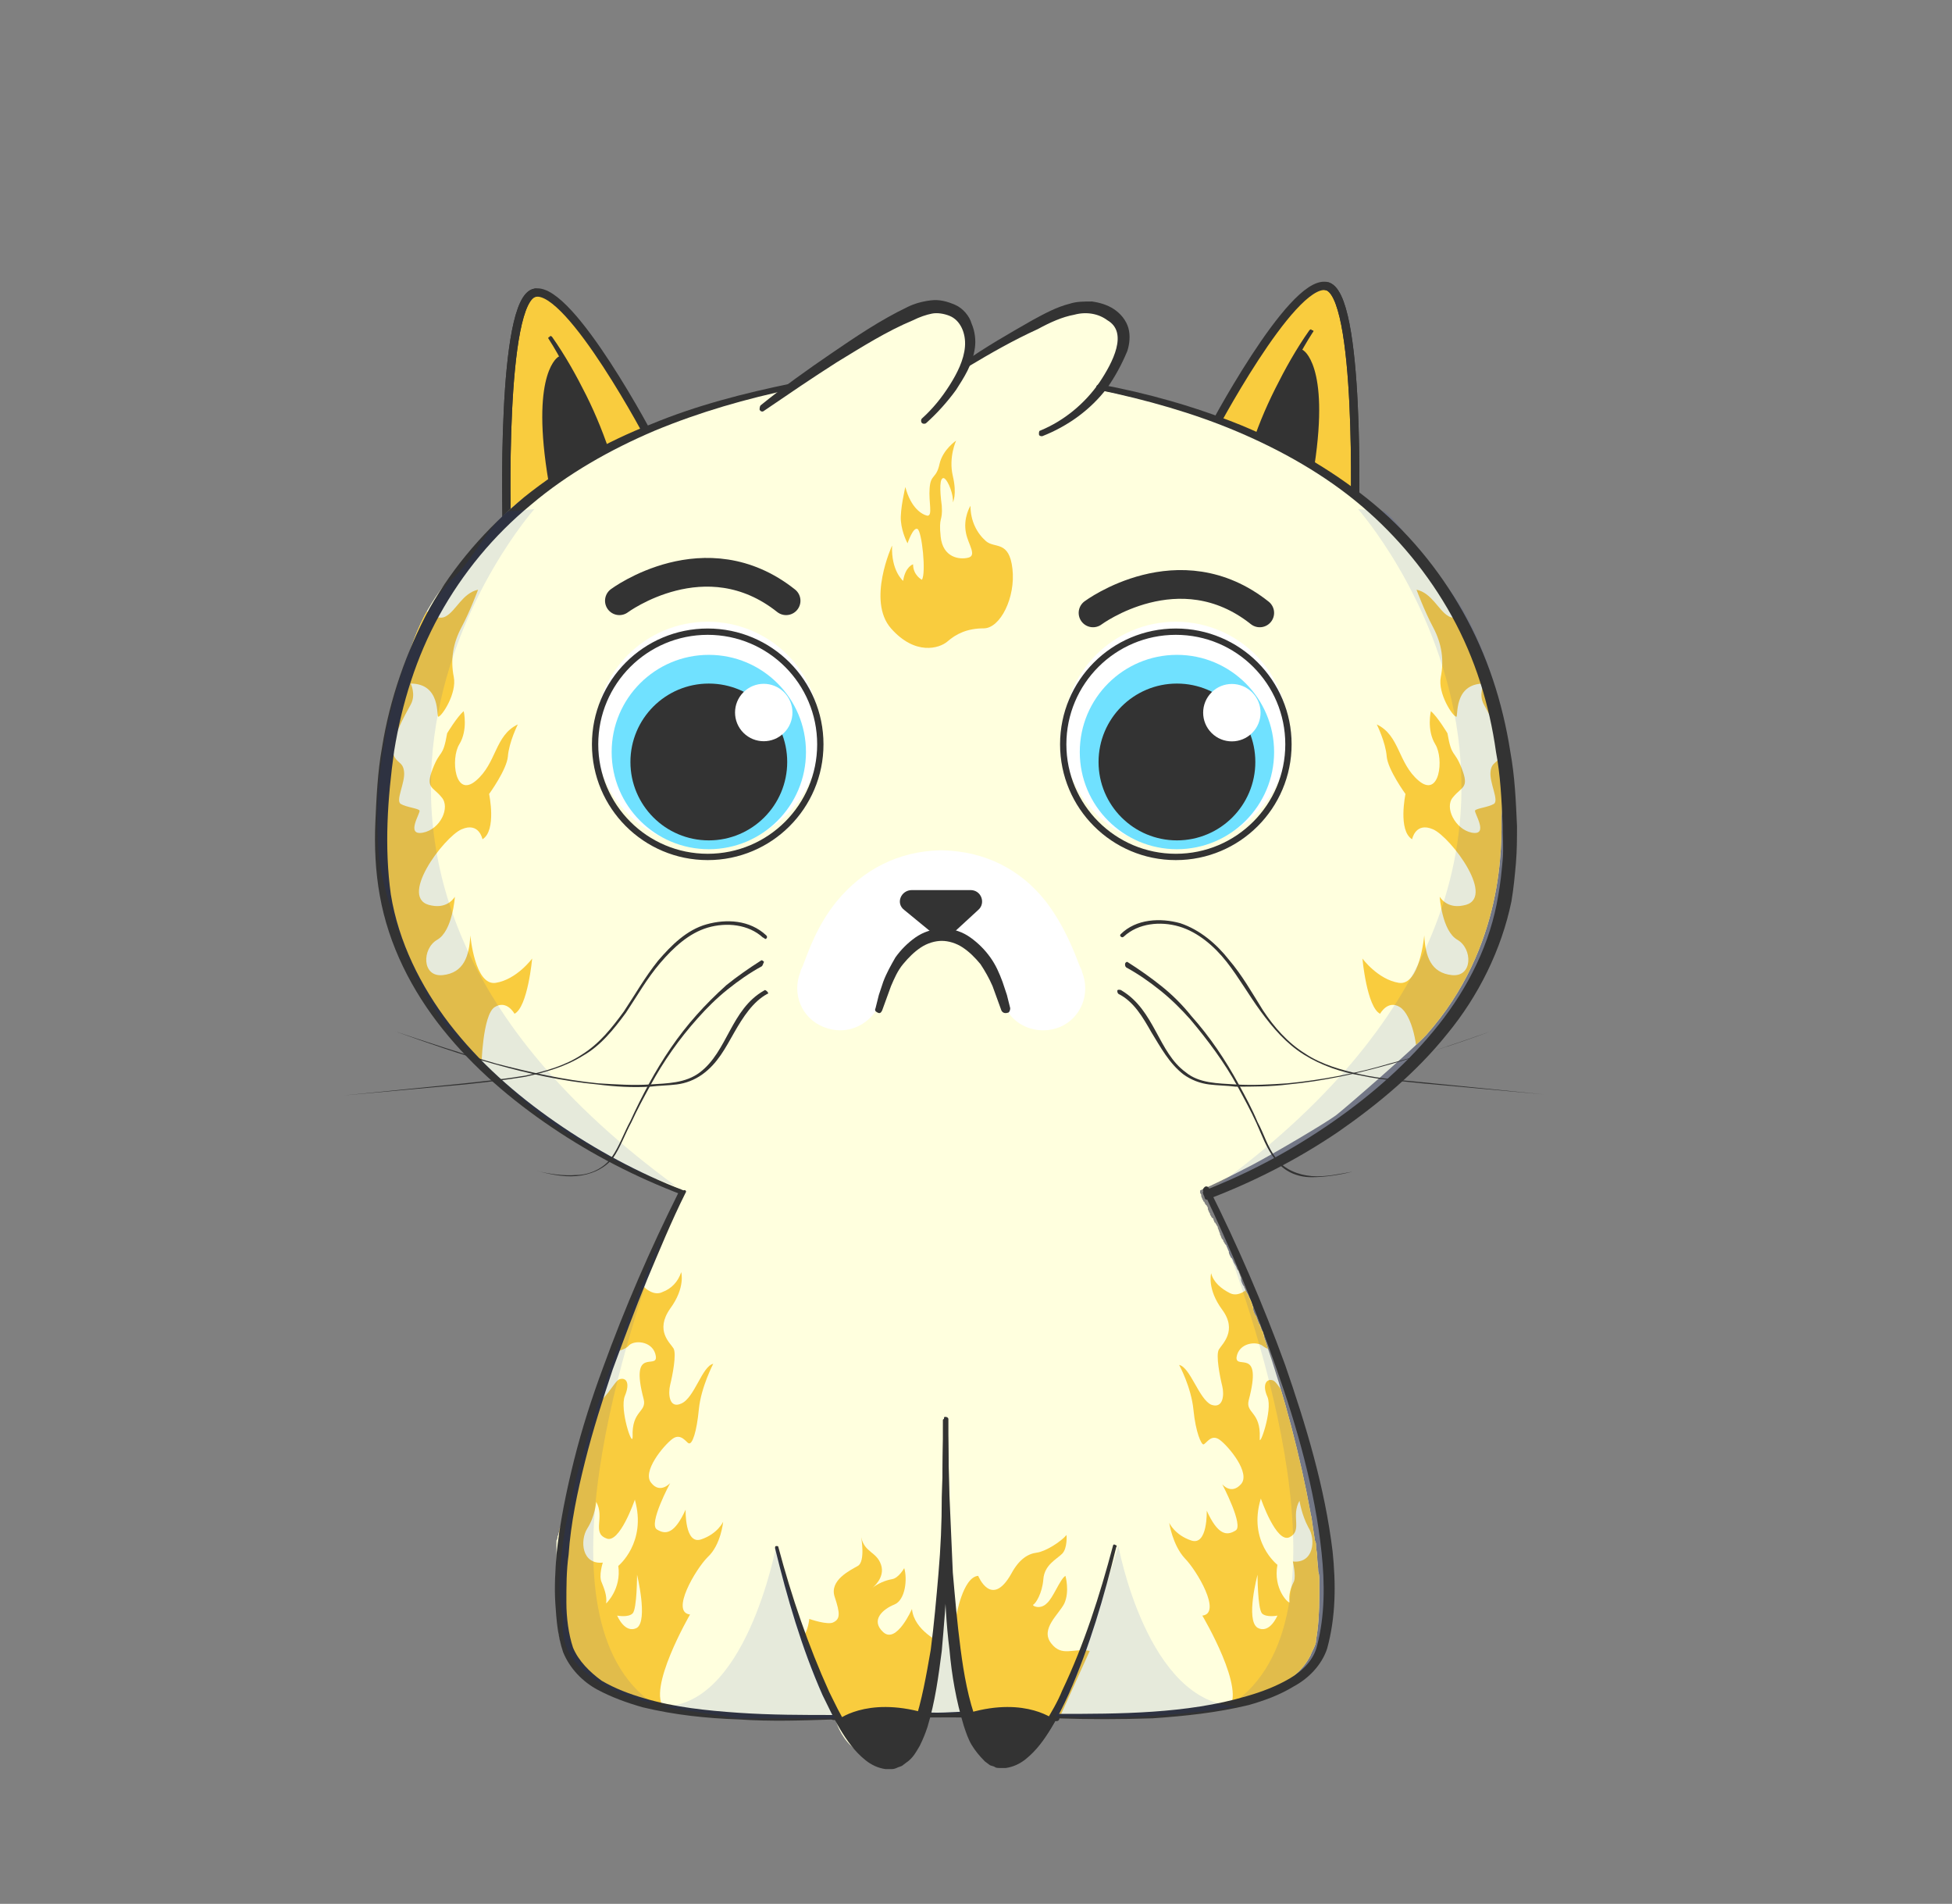 <?xml version="1.0" encoding="utf-8"?>
<!-- Generator: Adobe Illustrator 21.0.0, SVG Export Plug-In . SVG Version: 6.00 Build 0)  -->
<svg version="1.1" xmlns="http://www.w3.org/2000/svg" xmlns:xlink="http://www.w3.org/1999/xlink" x="0px" y="0px"
	 viewBox="0 0 176.8 172.4" style="enable-background:new 0 0 176.8 172.4;" xml:space="preserve">
<rect x="0" y="0" width="176.8" height="172.4" fill="#808080" stroke="none"/>
<style type="text/css">
	.st0{display:none;}
	.st1{display:inline;fill:#FD9994;}
	.st2{display:inline;fill:#FFFFFF;}
	.st3{display:inline;fill:none;stroke:#FFFFFF;stroke-width:2.236;stroke-miterlimit:10;}
	.st4{display:inline;}
	.st5{fill:none;stroke:#FFFFFF;stroke-width:2.236;stroke-miterlimit:10;}
	.st6{fill:#FFB380;}
	.st7{fill:#D2C3DB;}
	.st8{fill:#F9ECDC;}
	.st9{fill:#FFF58B;}
	.st10{fill:#F6BC60;}
	.st11{fill:#ECF784;}
	.st12{fill:#FFDEFF;}
	.st13{fill:#AED5D2;}
	.st14{fill:#F4BD9F;}
	.st15{fill:#B9DCFF;}
	.st16{fill:#D7FFFB;}
	.st17{fill:#81D8F7;}
	.st18{fill:#E57777;}
	.st19{fill:#D9FFDB;}
	.st20{opacity:0.1;}
	.st21{fill:#5CCDFF;}
	.st22{fill:none;}
	.st23{opacity:0.2;fill:#FFFFFF;}
	.st24{opacity:0.1;fill:#002CBF;}
	.st25{fill:#1A1A1A;}
	.st26{fill:#333333;}
	.st27{fill:#FFFFDE;}
	.st28{clip-path:url(#SVGID_4_);}
	.st29{fill:none;stroke:#333333;stroke-width:0.492;stroke-linecap:round;stroke-linejoin:round;stroke-miterlimit:10;}
	.st30{fill:#FFFFFF;}
	.st31{fill:none;stroke:#333333;stroke-width:0.854;stroke-miterlimit:10;}
	.st32{clip-path:url(#SVGID_6_);}
	.st33{fill:#FFD7B9;}
	.st34{fill:#F0FFFF;}
	.st35{clip-path:url(#SVGID_8_);}
	.st36{fill:#FF5C5C;}
	.st37{fill:none;stroke:#333333;stroke-width:0.466;stroke-linecap:round;stroke-linejoin:round;stroke-miterlimit:10;}
	.st38{fill:none;stroke:#333333;stroke-width:0.809;stroke-miterlimit:10;}
	.st39{clip-path:url(#SVGID_10_);}
	.st40{fill:none;stroke:#333333;stroke-width:0.738;stroke-linecap:round;stroke-linejoin:round;stroke-miterlimit:10;}
	.st41{fill:none;stroke:#333333;stroke-width:0.886;stroke-linecap:round;stroke-linejoin:round;stroke-miterlimit:10;}
	.st42{fill:none;stroke:#333333;stroke-width:2.685;stroke-linecap:round;stroke-linejoin:round;stroke-miterlimit:10;}
	.st43{fill:#72B5C4;}
	.st44{fill:#5E96A5;}
	.st45{fill:none;stroke:#FFFFFF;stroke-width:2.685;stroke-linecap:round;stroke-linejoin:round;stroke-miterlimit:10;}
	.st46{fill:none;stroke:#FFFFFF;stroke-width:1.294;stroke-linecap:round;stroke-linejoin:round;stroke-miterlimit:10;}
	.st47{fill:none;stroke:#FFFFFF;stroke-width:0.831;stroke-linecap:round;stroke-linejoin:round;stroke-miterlimit:10;}
	.st48{fill:#FF5C00;}
	.st49{fill:#00B4FF;}
	.st50{fill:#FF5592;}
	.st51{fill:#733FFF;}
	.st52{fill:#DDFF15;}
	.st53{fill:#BF5855;}
	.st54{fill:none;stroke:#333333;stroke-width:0.572;stroke-miterlimit:10;}
	.st55{fill:#C8F982;}
	.st56{fill:#AEF9C0;}
	.st57{fill:none;stroke:#FFFFFF;stroke-width:1.833;stroke-miterlimit:10;}
	.st58{fill:#9AF6F9;}
	.st59{fill:#FFACA2;}
	.st60{fill:#F9E582;}
	.st61{fill:#FFC08B;}
	.st62{fill:#EFEB6A;}
	.st63{fill:#EC987F;}
	.st64{fill:#B5FFCC;}
	.st65{fill:#FFEDA2;}
	.st66{fill:#CCE7CC;}
	.st67{fill:#ABE7AB;}
	.st68{fill:#A6A6A6;}
	.st69{clip-path:url(#SVGID_60_);}
	.st70{fill:none;stroke:#333333;stroke-width:0.471;stroke-linecap:round;stroke-linejoin:round;stroke-miterlimit:10;}
	.st71{fill:#FFEC55;}
	.st72{fill:none;stroke:#333333;stroke-width:0.818;stroke-miterlimit:10;}
	.st73{clip-path:url(#SVGID_62_);}
	.st74{clip-path:url(#SVGID_64_);}
	.st75{fill:#FF7A59;}
	.st76{clip-path:url(#SVGID_66_);}
	.st77{clip-path:url(#SVGID_68_);}
	.st78{fill:#B45FFF;}
	.st79{clip-path:url(#SVGID_70_);}
	.st80{opacity:0.2;fill:#002CBF;}
	.st81{fill:none;stroke:#333333;stroke-width:0.551;stroke-linecap:round;stroke-linejoin:round;stroke-miterlimit:10;}
	.st82{clip-path:url(#SVGID_72_);}
	.st83{fill:#EAA871;}
	.st84{fill:#FFD836;}
	.st85{fill:#FF846B;}
	.st86{fill:none;stroke:#333333;stroke-width:0.804;stroke-linecap:round;stroke-linejoin:round;stroke-miterlimit:10;}
	.st87{fill:#FEFF4A;}
	.st88{fill:none;stroke:#333333;stroke-width:0.764;stroke-linecap:round;stroke-linejoin:round;stroke-miterlimit:10;}
	.st89{fill:none;stroke:#333333;stroke-width:0.764;stroke-miterlimit:10;}
	.st90{fill:none;stroke:#333333;stroke-width:2.925;stroke-linecap:round;stroke-linejoin:round;stroke-miterlimit:10;}
	.st91{fill:none;stroke:#333333;stroke-width:0.945;stroke-linecap:round;stroke-linejoin:round;stroke-miterlimit:10;}
	.st92{fill:none;stroke:#333333;stroke-width:0.945;stroke-miterlimit:10;}
	.st93{fill:none;stroke:#333333;stroke-width:3.615;stroke-linecap:round;stroke-linejoin:round;stroke-miterlimit:10;}
	.st94{fill:none;stroke:#333333;stroke-width:0.623;stroke-miterlimit:10;}
	.st95{fill:none;stroke:#333333;stroke-width:0.778;stroke-linecap:round;stroke-linejoin:round;stroke-miterlimit:10;}
	.st96{fill:#FF712A;}
	.st97{fill:none;stroke:#333333;stroke-width:0.74;stroke-linecap:round;stroke-linejoin:round;stroke-miterlimit:10;}
	.st98{fill:none;stroke:#333333;stroke-width:0.74;stroke-miterlimit:10;}
	.st99{fill:none;stroke:#333333;stroke-width:2.829;stroke-linecap:round;stroke-linejoin:round;stroke-miterlimit:10;}
	.st100{fill:none;stroke:#333333;stroke-width:0.914;stroke-linecap:round;stroke-linejoin:round;stroke-miterlimit:10;}
	.st101{fill:none;stroke:#333333;stroke-width:0.914;stroke-miterlimit:10;}
	.st102{fill:none;stroke:#333333;stroke-width:3.498;stroke-linecap:round;stroke-linejoin:round;stroke-miterlimit:10;}
	.st103{fill:none;stroke:#333333;stroke-width:0.603;stroke-miterlimit:10;}
	.st104{fill:url(#SVGID_89_);}
	.st105{fill:url(#SVGID_90_);}
	.st106{fill:none;stroke:#333333;stroke-width:0.744;stroke-linecap:round;stroke-linejoin:round;stroke-miterlimit:10;}
	.st107{fill:none;stroke:#333333;stroke-width:0.893;stroke-linecap:round;stroke-linejoin:round;stroke-miterlimit:10;}
	.st108{clip-path:url(#SVGID_92_);fill:url(#SVGID_93_);}
	.st109{fill:url(#SVGID_94_);}
	.st110{fill:#52C5FF;}
	.st111{fill:none;stroke:#333333;stroke-width:0.637;stroke-linecap:round;stroke-linejoin:round;stroke-miterlimit:10;}
	.st112{fill:none;stroke:#333333;stroke-width:2.706;stroke-linecap:round;stroke-linejoin:round;stroke-miterlimit:10;}
	.st113{fill:none;stroke:#333333;stroke-width:0.576;stroke-miterlimit:10;}
	.st114{fill:none;stroke:#FFFFFF;stroke-width:1.304;stroke-linecap:round;stroke-linejoin:round;stroke-miterlimit:10;}
	.st115{fill:none;stroke:#FFFFFF;stroke-width:0.838;stroke-linecap:round;stroke-linejoin:round;stroke-miterlimit:10;}
	.st116{clip-path:url(#SVGID_96_);}
	.st117{opacity:0.2;fill:#2E3192;}
	.st118{fill:#FEFF78;}
	.st119{opacity:0.1;fill:#2E3192;}
	.st120{fill:#FF5A50;}
	.st121{fill:none;stroke:#333333;stroke-width:0.567;stroke-linecap:round;stroke-linejoin:round;stroke-miterlimit:10;}
	.st122{fill:none;stroke:#333333;stroke-width:2.579;stroke-linecap:round;stroke-linejoin:round;stroke-miterlimit:10;}
	.st123{fill:none;stroke:#333333;stroke-width:0.549;stroke-miterlimit:10;}
	.st124{clip-path:url(#SVGID_98_);}
	.st125{fill:#2AD2FF;}
	.st126{fill:none;stroke:#333333;stroke-width:0.243;stroke-miterlimit:10;}
	.st127{fill:#FFFFFF;stroke:#333333;stroke-width:0.487;stroke-linecap:round;stroke-linejoin:round;stroke-miterlimit:10;}
	.st128{clip-path:url(#SVGID_100_);}
	.st129{fill:url(#SVGID_101_);}
	.st130{opacity:0.4;fill:#FFFFFF;}
	.st131{fill:#FFDC48;}
	.st132{fill:none;stroke:#333333;stroke-width:0.584;stroke-linecap:round;stroke-linejoin:round;stroke-miterlimit:10;}
	.st133{fill:none;stroke:#333333;stroke-width:2.654;stroke-linecap:round;stroke-linejoin:round;stroke-miterlimit:10;}
	.st134{fill:#F0F462;}
	.st135{fill:url(#SVGID_102_);}
	.st136{fill:url(#SVGID_103_);}
	.st137{fill:#D1DADF;}
	.st138{fill:#57FFA3;}
	.st139{clip-path:url(#SVGID_105_);}
	.st140{clip-path:url(#SVGID_107_);}
	.st141{fill:#D0BBF9;}
	.st142{clip-path:url(#SVGID_109_);}
	.st143{fill:none;stroke:#333333;stroke-width:0.587;stroke-linecap:round;stroke-linejoin:round;stroke-miterlimit:10;}
	.st144{clip-path:url(#SVGID_111_);}
	.st145{fill:none;stroke:#333333;stroke-width:0.551;stroke-linecap:round;stroke-linejoin:round;stroke-miterlimit:10;}
	.st146{fill:#D1E9D3;}
	.st147{clip-path:url(#SVGID_113_);}
	.st148{fill:none;stroke:#333333;stroke-width:0.768;stroke-linecap:round;stroke-linejoin:round;stroke-miterlimit:10;}
	.st149{fill:none;stroke:#333333;stroke-width:0.768;stroke-miterlimit:10;}
	.st150{fill:none;stroke:#333333;stroke-width:2.94;stroke-linecap:round;stroke-linejoin:round;stroke-miterlimit:10;}
	.st151{clip-path:url(#SVGID_115_);}
	.st152{fill:#FF66F8;}
	.st153{fill:none;stroke:#333333;stroke-width:0.754;stroke-linecap:round;stroke-linejoin:round;stroke-miterlimit:10;}
	.st154{fill:none;stroke:#333333;stroke-width:0.905;stroke-linecap:round;stroke-linejoin:round;stroke-miterlimit:10;}
	.st155{fill:none;stroke:#333333;stroke-width:0.515;stroke-linecap:round;stroke-linejoin:round;stroke-miterlimit:10;}
	.st156{fill:none;stroke:#333333;stroke-width:0.603;stroke-linecap:round;stroke-linejoin:round;stroke-miterlimit:10;}
	.st157{fill:none;stroke:#333333;stroke-width:2.744;stroke-linecap:round;stroke-linejoin:round;stroke-miterlimit:10;}
	.st158{fill:#333333;stroke:#333333;stroke-width:1.029;stroke-linecap:round;stroke-linejoin:round;stroke-miterlimit:10;}
	.st159{fill:#FF5F2A;}
	.st160{fill:none;stroke:#333333;stroke-width:0.597;stroke-linecap:round;stroke-linejoin:round;stroke-miterlimit:10;}
	.st161{fill:#F9CC3E;}
	.st162{clip-path:url(#SVGID_121_);}
	.st163{fill:#70E1FF;}
	.st164{fill:none;stroke:#333333;stroke-width:0.572;stroke-linecap:round;stroke-linejoin:round;stroke-miterlimit:10;}
	.st165{fill:none;stroke:#333333;stroke-width:2.6;stroke-linecap:round;stroke-linejoin:round;stroke-miterlimit:10;}
	.st166{clip-path:url(#SVGID_123_);}
	.st167{fill:#8F61FF;}
	.st168{clip-path:url(#SVGID_125_);}
	.st169{clip-path:url(#SVGID_127_);}
	.st170{fill:#FFEBEB;}
	.st171{clip-path:url(#SVGID_129_);}
	.st172{clip-path:url(#SVGID_131_);}
	.st173{fill:#F47D62;}
	.st174{fill:none;stroke:#333333;stroke-width:0.719;stroke-linecap:round;stroke-linejoin:round;stroke-miterlimit:10;}
	.st175{fill:none;stroke:#333333;stroke-width:0.719;stroke-miterlimit:10;}
	.st176{fill:none;stroke:#333333;stroke-width:2.75;stroke-linecap:round;stroke-linejoin:round;stroke-miterlimit:10;}
	.st177{fill:#85ACB5;}
	.st178{clip-path:url(#SVGID_133_);}
	.st179{fill:#D5F2F7;}
	.st180{fill:#FF694A;}
	.st181{fill:none;stroke:#333333;stroke-width:0.569;stroke-linecap:round;stroke-linejoin:round;stroke-miterlimit:10;}
	.st182{fill:#FFDF15;}
	.st183{fill:none;stroke:#333333;stroke-width:0.667;stroke-linecap:round;stroke-linejoin:round;stroke-miterlimit:10;}
	.st184{fill:none;stroke:#333333;stroke-width:3.035;stroke-linecap:round;stroke-linejoin:round;stroke-miterlimit:10;}
	.st185{clip-path:url(#SVGID_135_);}
	.st186{clip-path:url(#SVGID_137_);}
	.st187{fill:none;stroke:#333333;stroke-width:0.525;stroke-linecap:round;stroke-linejoin:round;stroke-miterlimit:10;}
	.st188{fill:#FFD33A;}
	.st189{fill:none;stroke:#333333;stroke-width:2.798;stroke-linecap:round;stroke-linejoin:round;stroke-miterlimit:10;}
	.st190{fill:none;stroke:#333333;stroke-width:0.769;stroke-linecap:round;stroke-linejoin:round;stroke-miterlimit:10;}
	.st191{fill:none;stroke:#333333;stroke-width:0.596;stroke-miterlimit:10;}
	.st192{clip-path:url(#SVGID_143_);}
	.st193{fill:#FFE267;}
	.st194{clip-path:url(#SVGID_149_);}
	.st195{fill:#FFEEAA;}
	.st196{opacity:0.7;fill:url(#SVGID_152_);}
	.st197{fill:none;stroke:#333333;stroke-width:0.611;stroke-miterlimit:10;}
	.st198{clip-path:url(#SVGID_154_);}
	.st199{opacity:0.7;fill:url(#SVGID_157_);}
	.st200{fill:#EABBFC;}
	.st201{opacity:0.7;fill:url(#SVGID_160_);}
	.st202{opacity:0.7;fill:url(#SVGID_163_);}
	.st203{opacity:0.7;fill:url(#SVGID_166_);}
	.st204{opacity:0.7;fill:url(#SVGID_169_);}
	.st205{clip-path:url(#SVGID_171_);}
	.st206{fill:none;stroke:#333333;stroke-width:0.59;stroke-linecap:round;stroke-linejoin:round;stroke-miterlimit:10;}
	.st207{fill:none;stroke:#333333;stroke-width:2.683;stroke-linecap:round;stroke-linejoin:round;stroke-miterlimit:10;}
	.st208{fill:none;stroke:#333333;stroke-width:0.571;stroke-miterlimit:10;}
	.st209{clip-path:url(#SVGID_173_);}
	.st210{clip-path:url(#SVGID_175_);}
	.st211{clip-path:url(#SVGID_177_);}
	.st212{fill:#FFAFC3;}
	.st213{fill:#A0D3FF;}
	.st214{fill:none;stroke:#333333;stroke-width:0.726;stroke-linecap:round;stroke-linejoin:round;stroke-miterlimit:10;}
	.st215{fill:none;stroke:#333333;stroke-width:0.691;stroke-miterlimit:10;}
	.st216{fill:none;stroke:#333333;stroke-width:0.854;stroke-miterlimit:10;}
	.st217{fill:#333333;stroke:#333333;stroke-width:0.991;stroke-linecap:round;stroke-linejoin:round;stroke-miterlimit:10;}
	.st218{clip-path:url(#SVGID_179_);}
	.st219{clip-path:url(#SVGID_181_);}
	.st220{fill:#FD9994;}
	.st221{opacity:0.2;}
	.st222{fill:#2E3192;}
	.st223{display:inline;fill:#FF5B00;}
</style>
<g id="site">
</g>
<g id="kitties">
	<g>
		<path class="st161" d="M59.1,39.8c0,0-4.9-8.5-6.6-10.3s-4.3-4.5-5.1-1.7s-2.3,15.4-1.5,19.9C46.7,52.2,61.9,42.9,59.1,39.8z"/>
		<path class="st161" d="M109.6,39.8c0,0,4.8-8.7,6.5-10.6c1.7-1.8,3.9-4.8,4.9-2.1c1.4,3.5,2.6,16,1.8,20.6S106.7,42.9,109.6,39.8z
			"/>
		<g>
			<g>
				<path class="st153" d="M45.9,47.7c0,0-0.6-20.8,2.6-21.2c3.2-0.5,10.5,13.4,10.5,13.4"/>
				<path class="st153" d="M45.9,47.7c0,0-0.6-20.8,2.6-21.2"/>
				<g>
					<path class="st26" d="M50,30.5c1.2,1.7,2.2,3.5,3.1,5.3c0.9,1.8,1.7,3.8,2.3,5.7c0.1,0.2-0.1,0.5-0.3,0.6
						c-0.2,0.1-0.5-0.1-0.6-0.3c0,0,0,0,0,0c-0.5-1.9-1.2-3.8-2-5.7c-0.8-1.8-1.7-3.7-2.8-5.4l0,0c-0.1-0.1,0-0.2,0.1-0.2
						C49.8,30.4,49.9,30.4,50,30.5z"/>
				</g>
				<path class="st154" d="M50.8,32.7c0,0-2.4,1.6-0.5,11.8"/>
				<path class="st26" d="M55,41.9l-4.7,2.7c0,0-1.2-6.5-0.6-8.8c0.6-2.3,1.3-3.3,1.3-3.3S54.4,38.9,55,41.9z"/>
			</g>
		</g>
		<g>
			<g>
				<path class="st153" d="M122.7,47.1c0,0,0.6-20.8-2.6-21.2c-3.2-0.5-10.5,13.4-10.5,13.4"/>
				<path class="st153" d="M122.7,47.1c0,0,0.6-20.8-2.6-21.2"/>
				<g>
					<path class="st26" d="M118.9,30.1c-1.1,1.7-2,3.5-2.8,5.4c-0.8,1.9-1.5,3.8-2,5.7c-0.1,0.2-0.3,0.4-0.6,0.3s-0.4-0.3-0.3-0.6
						c0,0,0,0,0,0c0.6-2,1.4-3.9,2.3-5.7c0.9-1.8,1.9-3.6,3.1-5.3c0.1-0.1,0.2-0.1,0.2,0C119,29.9,119,30,118.9,30.1L118.9,30.1z"/>
				</g>
				<path class="st154" d="M117.8,32.1c0,0,2.4,1.6,0.5,11.8"/>
				<path class="st26" d="M113.6,41.3l4.7,2.7c0,0,1.2-6.5,0.6-8.8s-1.3-3.3-1.3-3.3S114.3,38.3,113.6,41.3z"/>
			</g>
		</g>
		<path class="st155" d="M75.5,155.5c0,0,12.2-0.6,20.2,0.1"/>
		<path class="st27" d="M127.1,49.1c0,0-7.1-9.9-27.6-13.8c0.5-0.7,0.9-1.3,1.3-2.1c0.6-1.2,1.1-2.8,0.4-4c-0.6-1-1.9-1.5-3.1-1.5
			c-1.2,0.1-2.3,0.6-3.4,1.1c-2.6,1.2-5.2,2.7-7.3,4.6c0.3-0.9,0.4-1.8,0.2-2.7c-0.3-1.5-1.6-2.9-3.2-2.9c-1.4,0-2.6,0.9-3.7,1.7
			c-2.5,1.7-6.5,3.5-9.4,5.5c-0.2,0-0.4,0.1-0.6,0.1c0,0-11.7,1.5-23.4,10.1c-2.3,1.7-3.6,4.1-5.8,6.4c0,0-2.5,2.2-4,6.3
			c-1.9,5-3.9,12.3-3.3,19.5c0.3,4.1,3.9,13.8,7.2,16.8c1,0.9,4.7,4.6,7.6,7c1.2,0.9,4.6,2.9,6.9,4.1c1.5,0.8,3.3,1.6,5.8,2.4
			c0,0,0,0,0,0c0,0,0,0,0,0c0,0,0,0,0,0c0,0,0,0,0,0.1c0,0,0,0,0,0c0,0,0,0.1,0,0.1c0,0,0,0,0,0c0,0,0,0.1-0.1,0.1c0,0,0,0,0,0.1
			c0,0,0,0.1-0.1,0.2c0,0,0,0,0,0c-0.2,0.4-0.4,1-0.7,1.7c0,0,0,0,0,0.1c0,0.1-0.1,0.2-0.1,0.3c0,0,0,0.1,0,0.1
			c0,0.1-0.1,0.2-0.1,0.3c0,0,0,0.1-0.1,0.1c0,0.1-0.1,0.2-0.1,0.3c0,0.1,0,0.1-0.1,0.2c0,0.1-0.1,0.2-0.1,0.3c0,0.1,0,0.1-0.1,0.2
			c0,0.1-0.1,0.2-0.2,0.4c0,0.1-0.1,0.1-0.1,0.2c-0.1,0.1-0.1,0.2-0.2,0.4c0,0.1-0.1,0.1-0.1,0.2c-0.1,0.1-0.1,0.2-0.2,0.4
			c0,0.1-0.1,0.1-0.1,0.2c-0.1,0.1-0.1,0.3-0.2,0.4c0,0.1-0.1,0.1-0.1,0.2c-0.1,0.1-0.1,0.3-0.2,0.4c0,0.1-0.1,0.2-0.1,0.2
			c-0.1,0.1-0.1,0.3-0.2,0.4c0,0.1-0.1,0.2-0.1,0.2c-0.1,0.1-0.1,0.3-0.2,0.4c0,0.1-0.1,0.2-0.1,0.2c-0.1,0.1-0.1,0.3-0.2,0.4
			c0,0.1-0.1,0.2-0.1,0.3c-0.1,0.1-0.1,0.3-0.2,0.4c0,0.1-0.1,0.2-0.1,0.3c-0.1,0.1-0.1,0.3-0.2,0.4c0,0.1-0.1,0.2-0.1,0.3
			c-0.1,0.1-0.1,0.3-0.2,0.4c0,0.1-0.1,0.2-0.1,0.3c-0.1,0.1-0.1,0.3-0.2,0.4c0,0.1-0.1,0.2-0.1,0.3c-0.1,0.1-0.1,0.3-0.2,0.4
			c0,0.1-0.1,0.2-0.1,0.3c-0.1,0.1-0.1,0.3-0.2,0.4c0,0.1-0.1,0.2-0.1,0.3c-0.1,0.1-0.1,0.3-0.2,0.4c0,0.1-0.1,0.2-0.1,0.3
			c-0.1,0.1-0.1,0.3-0.2,0.5c0,0.1-0.1,0.2-0.1,0.3c-0.1,0.2-0.1,0.3-0.2,0.5c0,0.1-0.1,0.2-0.1,0.3c-0.1,0.2-0.1,0.3-0.2,0.5
			c0,0.1-0.1,0.2-0.1,0.3c-0.1,0.2-0.1,0.3-0.2,0.5c0,0.1-0.1,0.2-0.1,0.3c-0.1,0.2-0.1,0.3-0.2,0.5c0,0.1-0.1,0.2-0.1,0.3
			c-0.1,0.2-0.1,0.3-0.2,0.5c0,0.1-0.1,0.2-0.1,0.3c-0.1,0.2-0.1,0.3-0.2,0.5c0,0.1-0.1,0.2-0.1,0.3c0,0.2-0.1,0.3-0.1,0.5
			c0,0.1-0.1,0.2-0.1,0.3c0,0.2-0.1,0.3-0.1,0.5c0,0.1-0.1,0.2-0.1,0.4c0,0.2-0.1,0.3-0.1,0.5c0,0.1-0.1,0.2-0.1,0.4
			c0,0.2-0.1,0.3-0.1,0.5c0,0.1-0.1,0.2-0.1,0.4c0,0.1-0.1,0.3-0.1,0.4c0,0.1-0.1,0.2-0.1,0.4c0,0.1-0.1,0.3-0.1,0.4
			c0,0.1-0.1,0.2-0.1,0.4c0,0.1-0.1,0.3-0.1,0.4c0,0.1-0.1,0.2-0.1,0.4c0,0.1-0.1,0.3-0.1,0.4c0,0.1-0.1,0.2-0.1,0.4
			c0,0.1-0.1,0.3-0.1,0.4c0,0.1-0.1,0.2-0.1,0.4c0,0.1-0.1,0.3-0.1,0.4c0,0.1-0.1,0.2-0.1,0.4c0,0.1-0.1,0.3-0.1,0.4
			c0,0.1-0.1,0.2-0.1,0.3c0,0.1-0.1,0.3-0.1,0.4c0,0.1,0,0.2-0.1,0.3c0,0.1-0.1,0.3-0.1,0.4c0,0.1,0,0.2-0.1,0.3
			c0,0.1,0,0.3-0.1,0.4c0,0.1,0,0.2-0.1,0.3c0,0.1,0,0.3-0.1,0.4c0,0.1,0,0.2-0.1,0.3c0,0.1,0,0.3-0.1,0.4c0,0.1,0,0.2,0,0.3
			c0,0.1,0,0.3,0,0.4c0,0.1,0,0.2,0,0.3c0,0.1,0,0.2,0,0.4c0,0.1,0,0.2,0,0.3c0,0.1,0,0.2,0,0.4c0,0.1,0,0.2,0,0.3
			c0,0.1,0,0.2,0,0.4c0,0.1,0,0.2,0,0.3c0,0.1,0,0.2,0,0.3c0,0.1,0,0.2,0,0.3c0,0.1,0,0.2,0,0.3c0,0.1,0,0.2,0,0.3
			c0,0.1,0,0.2,0,0.3c0,0.1,0,0.2,0,0.3c0,0.1,0,0.2,0,0.3c0,0.1,0,0.2,0,0.2c0,0.1,0,0.2,0,0.3c0,0.1,0,0.1,0,0.2
			c0,0.1,0,0.2,0.1,0.4c0,0.1,0,0.1,0,0.2c0,0.2,0.1,0.3,0.1,0.5c-0.1,0.4-0.1,0.8,0,1.1c0,0.2,0,0.5,0.1,0.7
			c0.1,0.6,0.3,1.1,0.6,1.6c0.1,0.2,0.3,0.4,0.4,0.6c0.4,0.5,0.8,0.9,1.3,1.3c0.5,0.4,1.1,0.7,1.8,1c0.1,0.1,0.3,0.1,0.4,0.2
			c0.5,0.2,1.1,0.5,1.7,0.7c0.4,0.2,0.9,0.3,1.4,0.4c0.6,0.2,1.3,0.3,2,0.5c1,0.2,2.1,0.4,3.1,0.5c0.4,0,0.7,0.1,1.1,0.1
			c0.4,0,0.7,0.1,1.1,0.1c0.5,0,1.1,0.1,1.6,0.1c3,0.2,6,0.2,8.4,0c0,0,0.7,4,4.9,3.9h0c0.1,0,0.3,0,0.4,0c2.3-0.5,2.7-4.6,3-4.3
			c0.2,0.2,3.1,0,3.2,0c0,0,0-0.1,0-0.1l0.5,0c0,0,0,0.1,0,0.1c0,0.1,0,0.2,0.1,0.2c0,0.1,0,0.1,0,0.2c0,0.1,0.1,0.2,0.1,0.3
			c0,0,0,0.1,0,0.1c0,0.1,0.1,0.2,0.1,0.4c0,0,0,0.1,0,0.1c0,0.1,0.1,0.2,0.1,0.2c0,0,0,0.1,0.1,0.1c0,0.1,0.1,0.1,0.1,0.2
			c0,0,0,0.1,0.1,0.1c0,0.1,0.1,0.1,0.1,0.2c0,0,0,0.1,0,0.1c0,0.1,0.1,0.2,0.1,0.3c0,0,0,0,0,0c0,0.1,0.1,0.2,0.1,0.3
			c0,0,0,0.1,0.1,0.1c0,0.1,0.1,0.1,0.1,0.2c0,0,0,0.1,0.1,0.1c0,0.1,0.1,0.1,0.1,0.2c0,0,0,0.1,0.1,0.1c0,0.1,0.1,0.1,0.1,0.2
			c0,0,0,0,0,0.1c0.1,0.1,0.1,0.1,0.2,0.2c0,0,0,0,0,0c0,0,0.1,0.1,0.1,0.1c0,0,0,0,0.1,0.1c0,0,0.1,0.1,0.1,0.1c0,0,0,0,0.1,0.1
			c0,0,0.1,0.1,0.1,0.1c0,0,0,0,0.1,0c0.1,0,0.1,0.1,0.2,0.1c0.2,0.1,0.4,0.2,0.6,0.2c0.1,0,0.1,0,0.2,0c0.8,0,1.4-0.7,2-1.4
			c0.1-0.1,0.1-0.1,0.2-0.2c0.2-0.3,0.4-0.6,0.6-0.9c0-0.1,0.1-0.1,0.1-0.2c0.2-0.4,0.4-0.7,0.6-1c0.2-0.3,0.4-0.6,0.6-0.7
			c0,0,1.9,0.2,4.7,0.2c0.6,0,1.2,0,1.8,0c1.9,0,3.9-0.1,6-0.4c0.3,0,0.7-0.1,1-0.1c0.2,0,0.3-0.1,0.5-0.1c0.3-0.1,0.7-0.1,1-0.2
			c0.2,0,0.3-0.1,0.5-0.1c1.2-0.2,2.3-0.6,3.3-1c0.1-0.1,0.3-0.1,0.4-0.2c0.3-0.1,0.6-0.2,0.8-0.4c1.6-0.8,2.9-1.8,3.6-3.2
			c0.1-0.3,0.3-0.6,0.4-0.9c0.1-0.2,0.1-0.4,0.1-0.5c0.2-1.1,0.3-2.5,0.3-4.1c0-0.3,0-0.5,0-0.8c0-0.1,0-0.3,0-0.4
			c0-0.3,0-0.6-0.1-0.9c0-0.4-0.1-0.9-0.1-1.4c0-0.3-0.1-0.6-0.1-0.9c0-0.2,0-0.3-0.1-0.5c-0.1-0.6-0.2-1.3-0.3-2
			c0-0.2-0.1-0.3-0.1-0.5c-0.9-5-2.4-10.7-4.1-15.6c-0.1-0.2-0.1-0.4-0.2-0.7c0-0.1,0-0.1-0.1-0.2c-0.1-0.2-0.1-0.3-0.2-0.5
			c0-0.1-0.1-0.1-0.1-0.2c-0.1-0.2-0.1-0.3-0.2-0.5c0-0.1,0-0.1-0.1-0.2c-0.1-0.2-0.2-0.4-0.2-0.6c0,0,0,0,0-0.1
			c-0.1-0.2-0.1-0.4-0.2-0.6c0-0.1-0.1-0.1-0.1-0.2c-0.1-0.1-0.1-0.3-0.2-0.4c0-0.1-0.1-0.1-0.1-0.2c-0.1-0.1-0.1-0.3-0.2-0.4
			c0-0.1,0-0.1-0.1-0.2c-0.1-0.2-0.2-0.4-0.2-0.6c0,0,0-0.1,0-0.1c-0.1-0.2-0.1-0.3-0.2-0.5c0-0.1,0-0.1-0.1-0.2
			c-0.1-0.1-0.1-0.3-0.2-0.4c0-0.1-0.1-0.1-0.1-0.2c-0.1-0.1-0.1-0.3-0.2-0.4c0,0,0-0.1-0.1-0.1c-0.1-0.2-0.2-0.4-0.2-0.5
			c0,0,0-0.1,0-0.1c-0.1-0.1-0.1-0.3-0.2-0.4c0-0.1,0-0.1-0.1-0.2c-0.1-0.1-0.1-0.2-0.2-0.3c0-0.1,0-0.1-0.1-0.2
			c-0.1-0.1-0.1-0.3-0.2-0.4c0,0,0-0.1,0-0.1c-0.1-0.2-0.1-0.3-0.2-0.5c0,0,0-0.1,0-0.1c-0.1-0.1-0.1-0.2-0.2-0.3c0,0,0-0.1-0.1-0.1
			c0-0.1-0.1-0.2-0.1-0.3c0,0,0-0.1-0.1-0.1c-0.1-0.1-0.1-0.2-0.2-0.3c0,0,0,0,0-0.1c-0.1-0.1-0.1-0.2-0.2-0.4c0,0,0-0.1,0-0.1
			c0-0.1-0.1-0.2-0.1-0.2c0,0,0-0.1-0.1-0.1c0-0.1-0.1-0.1-0.1-0.2c0,0,0-0.1-0.1-0.1c0-0.1-0.1-0.2-0.1-0.2c0,0,0,0,0,0
			c0-0.1-0.1-0.2-0.1-0.3c0,0,0-0.1,0-0.1c0-0.1-0.1-0.1-0.1-0.2c0,0,0-0.1,0-0.1c0,0,0,0,0-0.1c0.7-0.3,2.4-1.1,4.7-2.3
			c1.9-1,6.5-3.7,7.6-4.5c0.9-0.7,7-6,8.2-7.3c7.1-8,6.8-17.3,6.8-19.8C137.1,58.4,127.1,49.1,127.1,49.1z"/>
		<g>
			<defs>
				<path id="SVGID_122_" d="M127.1,49.1c0,0-7.1-9.9-27.6-13.8c0.5-0.7,0.9-1.3,1.3-2.1c0.6-1.2,1.1-2.8,0.4-4
					c-0.6-1-1.9-1.5-3.1-1.5c-1.2,0.1-2.3,0.6-3.4,1.1c-2.6,1.2-5.2,2.7-7.3,4.6c0.3-0.9,0.4-1.8,0.2-2.7c-0.3-1.5-1.6-2.9-3.2-2.9
					c-1.4,0-2.6,0.9-3.7,1.7c-2.5,1.7-6.5,3.5-9.4,5.5c-0.2,0-0.4,0.1-0.6,0.1c0,0-11.7,1.5-23.4,10.1c-2.3,1.7-3.6,4.1-5.8,6.4
					c0,0-2.5,2.2-4,6.3c-1.9,5-3.9,12.3-3.3,19.5c0.3,4.1,3.9,13.8,7.2,16.8c1,0.9,4.7,4.6,7.6,7c1.2,0.9,4.6,2.9,6.9,4.1
					c1.5,0.8,3.3,1.6,5.8,2.4c0,0,0,0,0,0c0,0,0,0,0,0c0,0,0,0,0,0c0,0,0,0,0,0.1c0,0,0,0,0,0c0,0,0,0.1,0,0.1c0,0,0,0,0,0
					c0,0,0,0.1-0.1,0.1c0,0,0,0,0,0.1c0,0,0,0.1-0.1,0.2c0,0,0,0,0,0c-0.2,0.4-0.4,1-0.7,1.7c0,0,0,0,0,0.1c0,0.1-0.1,0.2-0.1,0.3
					c0,0,0,0.1,0,0.1c0,0.1-0.1,0.2-0.1,0.3c0,0,0,0.1-0.1,0.1c0,0.1-0.1,0.2-0.1,0.3c0,0.1,0,0.1-0.1,0.2c0,0.1-0.1,0.2-0.1,0.3
					c0,0.1,0,0.1-0.1,0.2c0,0.1-0.1,0.2-0.2,0.4c0,0.1-0.1,0.1-0.1,0.2c-0.1,0.1-0.1,0.2-0.2,0.4c0,0.1-0.1,0.1-0.1,0.2
					c-0.1,0.1-0.1,0.2-0.2,0.4c0,0.1-0.1,0.1-0.1,0.2c-0.1,0.1-0.1,0.3-0.2,0.4c0,0.1-0.1,0.1-0.1,0.2c-0.1,0.1-0.1,0.3-0.2,0.4
					c0,0.1-0.1,0.2-0.1,0.2c-0.1,0.1-0.1,0.3-0.2,0.4c0,0.1-0.1,0.2-0.1,0.2c-0.1,0.1-0.1,0.3-0.2,0.4c0,0.1-0.1,0.2-0.1,0.2
					c-0.1,0.1-0.1,0.3-0.2,0.4c0,0.1-0.1,0.2-0.1,0.3c-0.1,0.1-0.1,0.3-0.2,0.4c0,0.1-0.1,0.2-0.1,0.3c-0.1,0.1-0.1,0.3-0.2,0.4
					c0,0.1-0.1,0.2-0.1,0.3c-0.1,0.1-0.1,0.3-0.2,0.4c0,0.1-0.1,0.2-0.1,0.3c-0.1,0.1-0.1,0.3-0.2,0.4c0,0.1-0.1,0.2-0.1,0.3
					c-0.1,0.1-0.1,0.3-0.2,0.4c0,0.1-0.1,0.2-0.1,0.3c-0.1,0.1-0.1,0.3-0.2,0.4c0,0.1-0.1,0.2-0.1,0.3c-0.1,0.1-0.1,0.3-0.2,0.4
					c0,0.1-0.1,0.2-0.1,0.3c-0.1,0.1-0.1,0.3-0.2,0.5c0,0.1-0.1,0.2-0.1,0.3c-0.1,0.2-0.1,0.3-0.2,0.5c0,0.1-0.1,0.2-0.1,0.3
					c-0.1,0.2-0.1,0.3-0.2,0.5c0,0.1-0.1,0.2-0.1,0.3c-0.1,0.2-0.1,0.3-0.2,0.5c0,0.1-0.1,0.2-0.1,0.3c-0.1,0.2-0.1,0.3-0.2,0.5
					c0,0.1-0.1,0.2-0.1,0.3c-0.1,0.2-0.1,0.3-0.2,0.5c0,0.1-0.1,0.2-0.1,0.3c-0.1,0.2-0.1,0.3-0.2,0.5c0,0.1-0.1,0.2-0.1,0.3
					c0,0.2-0.1,0.3-0.1,0.5c0,0.1-0.1,0.2-0.1,0.3c0,0.2-0.1,0.3-0.1,0.5c0,0.1-0.1,0.2-0.1,0.4c0,0.2-0.1,0.3-0.1,0.5
					c0,0.1-0.1,0.2-0.1,0.4c0,0.2-0.1,0.3-0.1,0.5c0,0.1-0.1,0.2-0.1,0.4c0,0.1-0.1,0.3-0.1,0.4c0,0.1-0.1,0.2-0.1,0.4
					c0,0.1-0.1,0.3-0.1,0.4c0,0.1-0.1,0.2-0.1,0.4c0,0.1-0.1,0.3-0.1,0.4c0,0.1-0.1,0.2-0.1,0.4c0,0.1-0.1,0.3-0.1,0.4
					c0,0.1-0.1,0.2-0.1,0.4c0,0.1-0.1,0.3-0.1,0.4c0,0.1-0.1,0.2-0.1,0.4c0,0.1-0.1,0.3-0.1,0.4c0,0.1-0.1,0.2-0.1,0.4
					c0,0.1-0.1,0.3-0.1,0.4c0,0.1-0.1,0.2-0.1,0.3c0,0.1-0.1,0.3-0.1,0.4c0,0.1,0,0.2-0.1,0.3c0,0.1-0.1,0.3-0.1,0.4
					c0,0.1,0,0.2-0.1,0.3c0,0.1,0,0.3-0.1,0.4c0,0.1,0,0.2-0.1,0.3c0,0.1,0,0.3-0.1,0.4c0,0.1,0,0.2-0.1,0.3c0,0.1,0,0.3-0.1,0.4
					c0,0.1,0,0.2,0,0.3c0,0.1,0,0.3,0,0.4c0,0.1,0,0.2,0,0.3c0,0.1,0,0.2,0,0.4c0,0.1,0,0.2,0,0.3c0,0.1,0,0.2,0,0.4
					c0,0.1,0,0.2,0,0.3c0,0.1,0,0.2,0,0.4c0,0.1,0,0.2,0,0.3c0,0.1,0,0.2,0,0.3c0,0.1,0,0.2,0,0.3c0,0.1,0,0.2,0,0.3
					c0,0.1,0,0.2,0,0.3c0,0.1,0,0.2,0,0.3c0,0.1,0,0.2,0,0.3c0,0.1,0,0.2,0,0.3c0,0.1,0,0.2,0,0.2c0,0.1,0,0.2,0,0.3
					c0,0.1,0,0.1,0,0.2c0,0.1,0,0.2,0.1,0.4c0,0.1,0,0.1,0,0.2c0,0.2,0.1,0.3,0.1,0.5c-0.1,0.4-0.1,0.8,0,1.1c0,0.2,0,0.5,0.1,0.7
					c0.1,0.6,0.3,1.1,0.6,1.6c0.1,0.2,0.3,0.4,0.4,0.6c0.4,0.5,0.8,0.9,1.3,1.3c0.5,0.4,1.1,0.7,1.8,1c0.1,0.1,0.3,0.1,0.4,0.2
					c0.5,0.2,1.1,0.5,1.7,0.7c0.4,0.2,0.9,0.3,1.4,0.4c0.6,0.2,1.3,0.3,2,0.5c1,0.2,2.1,0.4,3.1,0.5c0.4,0,0.7,0.1,1.1,0.1
					c0.4,0,0.7,0.1,1.1,0.1c0.5,0,1.1,0.1,1.6,0.1c3,0.2,6,0.2,8.4,0c0,0,0.7,4,4.9,3.9h0c0.1,0,0.3,0,0.4,0c2.3-0.5,2.7-4.6,3-4.3
					c0.2,0.2,3.1,0,3.2,0c0,0,0-0.1,0-0.1l0.5,0c0,0,0,0.1,0,0.1c0,0.1,0,0.2,0.1,0.2c0,0.1,0,0.1,0,0.2c0,0.1,0.1,0.2,0.1,0.3
					c0,0,0,0.1,0,0.1c0,0.1,0.1,0.2,0.1,0.4c0,0,0,0.1,0,0.1c0,0.1,0.1,0.2,0.1,0.2c0,0,0,0.1,0.1,0.1c0,0.1,0.1,0.1,0.1,0.2
					c0,0,0,0.1,0.1,0.1c0,0.1,0.1,0.1,0.1,0.2c0,0,0,0.1,0,0.1c0,0.1,0.1,0.2,0.1,0.3c0,0,0,0,0,0c0,0.1,0.1,0.2,0.1,0.3
					c0,0,0,0.1,0.1,0.1c0,0.1,0.1,0.1,0.1,0.2c0,0,0,0.1,0.1,0.1c0,0.1,0.1,0.1,0.1,0.2c0,0,0,0.1,0.1,0.1c0,0.1,0.1,0.1,0.1,0.2
					c0,0,0,0,0,0.1c0.1,0.1,0.1,0.1,0.2,0.2c0,0,0,0,0,0c0,0,0.1,0.1,0.1,0.1c0,0,0,0,0.1,0.1c0,0,0.1,0.1,0.1,0.1c0,0,0,0,0.1,0.1
					c0,0,0.1,0.1,0.1,0.1c0,0,0,0,0.1,0c0.1,0,0.1,0.1,0.2,0.1c0.2,0.1,0.4,0.2,0.6,0.2c0.1,0,0.1,0,0.2,0c0.8,0,1.4-0.7,2-1.4
					c0.1-0.1,0.1-0.1,0.2-0.2c0.2-0.3,0.4-0.6,0.6-0.9c0-0.1,0.1-0.1,0.1-0.2c0.2-0.4,0.4-0.7,0.6-1c0.2-0.3,0.4-0.6,0.6-0.7
					c0,0,1.9,0.2,4.7,0.2c0.6,0,1.2,0,1.8,0c1.9,0,3.9-0.1,6-0.4c0.3,0,0.7-0.1,1-0.1c0.2,0,0.3-0.1,0.5-0.1c0.3-0.1,0.7-0.1,1-0.2
					c0.2,0,0.3-0.1,0.5-0.1c1.2-0.2,2.3-0.6,3.3-1c0.1-0.1,0.3-0.1,0.4-0.2c0.3-0.1,0.6-0.2,0.8-0.4c1.6-0.8,2.9-1.8,3.6-3.2
					c0.1-0.3,0.3-0.6,0.4-0.9c0.1-0.2,0.1-0.4,0.1-0.5c0.2-1.1,0.3-2.5,0.3-4.1c0-0.3,0-0.5,0-0.8c0-0.1,0-0.3,0-0.4
					c0-0.3,0-0.6-0.1-0.9c0-0.4-0.1-0.9-0.1-1.4c0-0.3-0.1-0.6-0.1-0.9c0-0.2,0-0.3-0.1-0.5c-0.1-0.6-0.2-1.3-0.3-2
					c0-0.2-0.1-0.3-0.1-0.5c-0.9-5-2.4-10.7-4.1-15.6c-0.1-0.2-0.1-0.4-0.2-0.7c0-0.1,0-0.1-0.1-0.2c-0.1-0.2-0.1-0.3-0.2-0.5
					c0-0.1-0.1-0.1-0.1-0.2c-0.1-0.2-0.1-0.3-0.2-0.5c0-0.1,0-0.1-0.1-0.2c-0.1-0.2-0.2-0.4-0.2-0.6c0,0,0,0,0-0.1
					c-0.1-0.2-0.1-0.4-0.2-0.6c0-0.1-0.1-0.1-0.1-0.2c-0.1-0.1-0.1-0.3-0.2-0.4c0-0.1-0.1-0.1-0.1-0.2c-0.1-0.1-0.1-0.3-0.2-0.4
					c0-0.1,0-0.1-0.1-0.2c-0.1-0.2-0.2-0.4-0.2-0.6c0,0,0-0.1,0-0.1c-0.1-0.2-0.1-0.3-0.2-0.5c0-0.1,0-0.1-0.1-0.2
					c-0.1-0.1-0.1-0.3-0.2-0.4c0-0.1-0.1-0.1-0.1-0.2c-0.1-0.1-0.1-0.3-0.2-0.4c0,0,0-0.1-0.1-0.1c-0.1-0.2-0.2-0.4-0.2-0.5
					c0,0,0-0.1,0-0.1c-0.1-0.1-0.1-0.3-0.2-0.4c0-0.1,0-0.1-0.1-0.2c-0.1-0.1-0.1-0.2-0.2-0.3c0-0.1,0-0.1-0.1-0.2
					c-0.1-0.1-0.1-0.3-0.2-0.4c0,0,0-0.1,0-0.1c-0.1-0.2-0.1-0.3-0.2-0.5c0,0,0-0.1,0-0.1c-0.1-0.1-0.1-0.2-0.2-0.3
					c0,0,0-0.1-0.1-0.1c0-0.1-0.1-0.2-0.1-0.3c0,0,0-0.1-0.1-0.1c-0.1-0.1-0.1-0.2-0.2-0.3c0,0,0,0,0-0.1c-0.1-0.1-0.1-0.2-0.2-0.4
					c0,0,0-0.1,0-0.1c0-0.1-0.1-0.2-0.1-0.2c0,0,0-0.1-0.1-0.1c0-0.1-0.1-0.1-0.1-0.2c0,0,0-0.1-0.1-0.1c0-0.1-0.1-0.2-0.1-0.2
					c0,0,0,0,0,0c0-0.1-0.1-0.2-0.1-0.3c0,0,0-0.1,0-0.1c0-0.1-0.1-0.1-0.1-0.2c0,0,0-0.1,0-0.1c0,0,0,0,0-0.1
					c0.7-0.3,2.4-1.1,4.7-2.3c1.9-1,6.5-3.7,7.6-4.5c0.9-0.7,7-6,8.2-7.3c7.1-8,6.8-17.3,6.8-19.8C137.1,58.4,127.1,49.1,127.1,49.1
					z"/>
			</defs>
			<clipPath id="SVGID_2_">
				<use xlink:href="#SVGID_122_"  style="overflow:visible;"/>
			</clipPath>
			<g style="clip-path:url(#SVGID_2_);">
				<path class="st161" d="M85.8,58.1c0.8-0.7,1.8-1.2,3.3-1.2s2.9-2.8,2.6-5.4c-0.3-2.6-1.6-1.8-2.4-2.5c-0.8-0.7-1.4-1.8-1.4-3.2
					c0,0-0.7,1.1-0.4,2.5c0.2,1,1,2,0.2,2.2s-2.3,0-2.5-1.9c-0.2-1.9,0.2-1.3,0.1-2.8c-0.2-1.5-0.2-2.6,0.2-2.5
					c0.4,0.2,0.9,1.6,0.8,2.2c0,0,0.4-0.7,0-2.4s0.3-3.2,0.3-3.2s-1.2,0.8-1.5,2.1c-0.3,1.4-0.8,0.9-0.9,2.2s0.3,2.5-0.2,2.5
					c-0.5-0.1-1.5-0.7-2-2.6c0,0-0.5,2.1-0.4,3.1c0.1,1.1,0.6,2,0.6,2s0.5-1.5,0.9-1.3s0.8,4,0.4,4.6c0,0-0.8-0.4-0.8-1.4
					c0,0-0.7,0.2-0.9,1.5c0,0-1.1-0.9-1-3.2c0,0-2.3,5-0.1,7.5S85.1,58.7,85.8,58.1"/>
				<path class="st161" d="M65.5,137.8c0,0-0.5,1.1-2,1.6s-1.4-2.7-1.4-2.7c-1,2.2-1.8,2.3-2.6,1.8c-0.8-0.5,1.2-4.2,1.2-4.2
					s-0.9,1-1.7,0c-0.9-1,1.1-3.4,1.9-4c0.8-0.6,1.3,0.4,1.5,0.4c0.3,0.1,0.7-1,0.9-3.1c0.2-2,1.3-4.1,1.3-4.1
					c-1,0.2-1.7,3.1-2.9,3.6c-1.1,0.5-1.2-0.9-1-1.7c0.2-0.8,0.6-2.8,0.3-3.3c-0.3-0.5-1.7-1.6-0.3-3.6c1.4-1.9,1-3.3,1-3.3
					c-0.3,0.9-0.9,1.5-1.7,1.8c-0.8,0.4-1.6-0.4-1.6-0.4c-0.5-0.4-0.4-1.5-0.4-1.5s-1.1,3.1-2.6,7.3c0.3,0,1.2-0.1,1.6-0.6
					c0.6-0.5,2.2-0.3,2.4,1c0.2,1.3-2.4-1-1.1,3.9c0.3,1.2-1.1,1-1,3.4c0,1.1-1.2-2.5-0.7-3.7c0.5-1.2,0.1-1.7-0.5-1.5
					c-0.5,0.2-1.3,2.1-2.5,2.4c-0.3,0.8-0.5,1.5-0.8,2.3c-2.6,7.5-2.2,11.2-2.2,11.2s-0.8,7.6,1.7,10.4c2.6,2.7,7.9,3.5,7.9,3.5
					c-1.7-1.6,2.3-8.5,2.3-8.5c-1.8-0.2,0.5-4.1,1.6-5.2C65.3,139.9,65.5,137.8,65.5,137.8z M54.9,145.2c0.1-0.7-0.2-1.4-0.4-1.9
					c-0.3-0.6,0.1-1.8,0.1-1.8c-1.9,0.2-2.1-2-1.4-3.1c0.7-1.1,0.8-2.4,0.8-2.4c0.8,1.4-0.4,2.8,0.9,3.3c1.2,0.6,2.6-3.5,2.6-3.5
					c1.1,3.9-1.5,6-1.5,6C56.3,143.9,54.9,145.2,54.9,145.2z M57.7,147.4c-1.1,0.6-1.8-1.1-1.8-1.1s1,0.2,1.4-0.2
					c0.4-0.4,0.4-3.5,0.4-3.5S58.7,146.7,57.7,147.4z"/>
				<path class="st161" d="M107.3,141.1c1.1,1.1,3.4,5,1.6,5.2c0,0,4.1,6.9,2.3,8.5c0,0,5.4-0.7,7.9-3.5c2.6-2.7,1.7-10.4,1.7-10.4
					s0.3-3.7-2.2-11.2c-0.3-0.8-0.5-1.5-0.8-2.3c-1.2-0.3-2-2.2-2.5-2.4c-0.6-0.2-1,0.4-0.5,1.5c0.5,1.2-0.8,4.8-0.7,3.7
					c0.1-2.4-1.3-2.2-1-3.4c1.3-4.9-1.2-2.7-1.1-3.9c0.2-1.3,1.8-1.5,2.4-1c0.5,0.4,1.4,0.5,1.6,0.6c-1.5-4.2-2.6-7.3-2.6-7.3
					s0.1,1.1-0.4,1.5c0,0-0.8,0.8-1.6,0.4c-0.8-0.4-1.5-1-1.7-1.8c0,0-0.4,1.4,1,3.3c1.4,1.9,0,3.1-0.3,3.6
					c-0.3,0.5,0.1,2.5,0.3,3.3c0.2,0.8,0.1,2.1-1,1.7c-1.1-0.5-1.9-3.4-2.9-3.6c0,0,1.1,2,1.3,4.1c0.2,2,0.7,3.1,0.9,3.1
					c0.3-0.1,0.7-1,1.5-0.4c0.8,0.6,2.8,3,1.9,4c-0.9,1-1.7,0-1.7,0s2,3.8,1.2,4.2c-0.8,0.5-1.6,0.4-2.6-1.8c0,0,0.1,3.2-1.4,2.7
					c-1.5-0.5-2-1.6-2-1.6S106.2,139.9,107.3,141.1z M115.7,141.7c0,0-2.7-2.1-1.5-6c0,0,1.4,4.1,2.6,3.5c1.2-0.6,0.1-1.9,0.9-3.3
					c0,0,0.2,1.3,0.8,2.4c0.7,1.1,0.5,3.3-1.4,3.1c0,0,0.3,1.3,0.1,1.8c-0.3,0.6-0.5,1.2-0.4,1.9
					C116.7,145.2,115.3,143.9,115.7,141.7z M113.9,142.6c0,0,0,3,0.4,3.5c0.4,0.4,1.4,0.2,1.4,0.2s-0.7,1.7-1.8,1.1
					C112.8,146.7,113.9,142.6,113.9,142.6z"/>
				<path class="st161" d="M86.6,146.4c0,0,0.6-3.6,2-3.7c0,0,1.2,3,3-0.2c0.7-1.3,1.5-1.8,2.3-1.9s2.2-1,2.7-1.6
					c0,0,0.1,1.2-0.4,1.7s-1.6,1-1.7,2.3c-0.1,1.3-0.7,2.2-0.9,2.3c-0.2,0.1,0.6,0.5,1.2-0.1c0.6-0.5,1.2-2.2,1.7-2.5
					c0,0,0.4,1.4-0.1,2.5c-0.5,1-2.2,2.3-1.2,3.6c1,1.3,2,0.4,3.5,0.7l-3.4,7.5l-7.2-1C88.2,155.8,87,151.3,86.6,146.4z"/>
				<path class="st161" d="M85.2,148.8c0-0.1-2.4-1.1-2.6-3.1c0,0-1.4,3.2-2.6,2.1c-1.2-1.1,0-2.1,1-2.5c1-0.4,1.2-2.3,0.9-3.3
					c0,0-0.5,0.9-1.1,1c-0.6,0.1-1.3,0.4-1.8,0.8c0,0,1.2-0.9,0.8-2.1s-1.5-1.1-1.8-2.5c0,0,0.4,2.2-0.3,2.6
					c-0.7,0.4-2.6,1.3-2.1,2.8s0.5,2-0.1,2.3c-0.5,0.3-2.2-0.3-2.2-0.3s-0.1,1.1-0.6,1.7c0,0,2.9,7.7,3.6,8.1
					c0.7,0.4,7.6-0.8,7.6-0.8L85.2,148.8z"/>
				<path class="st161" d="M38.1,54.8c0,0,1.3,1.6,2.3,1c0.9-0.5,1.5-2.1,2.9-2.4c0,0-0.7,1.9-1.5,3.4s-1,3-0.7,4.5
					s-1.1,3.6-1.4,3.6c-0.2,0.1,0.3-3-2.5-3c0,0,0.5,1,0,1.9c-0.5,0.9-1.9,3.4-1.6,4.4c0.3,1,0.9,0.7,1,1.7c0.1,1-0.8,2.6-0.3,2.9
					c0.5,0.3,1.6,0.4,1.7,0.6c0.1,0.2-1.3,2.3,0.3,2s2.5-2.3,1.7-3.2c-0.8-1-1.5-0.8-0.8-2.6c0.7-1.8,0.9-0.9,1.3-3.2
					c0,0,0.9-1.5,1.5-2c0,0,0.4,1.7-0.4,3c-0.8,1.3-0.4,4.9,1.5,3.3c1.9-1.6,1.7-4.1,3.8-5.1c0,0-0.8,1.6-0.9,2.9
					c-0.1,1.2-1.7,3.4-1.7,3.4s0.7,3.3-0.6,4.1c0,0-0.3-1.6-1.9-0.9c-1.6,0.7-5.9,6.4-2.7,6.9c1.5,0.3,2.1-0.8,2.1-0.8
					s-0.2,3.1-1.6,3.9s-1.4,3.4,0.5,3.2c1.9-0.2,2.4-1.7,2.5-3.6c0,0,0.4,4.6,2.3,4.3s3.3-2.2,3.3-2.2s-0.4,4.4-1.6,5
					c0,0-0.7-1.3-1.8-0.6c-1.1,0.7-1.2,5.4-1.2,5.4c-0.2,0.3-1,0.4-0.4,3c0,0-1.9,17.7-4.4,12.8c0,0-15.2-21.5-12.7-22.6
					c0,0,3.4-3.1,3.1-6c0,0-3.6-0.7-1.2-2.3c0,0,2.8-0.5,2.6-2.5c0,0,3-0.1,3.4-2.9C34.4,73.4,33.9,60.6,38.1,54.8z"/>
				<path class="st161" d="M133.5,54.8c0,0-1.3,1.6-2.3,1c-0.9-0.5-1.5-2.1-2.9-2.4c0,0,0.7,1.9,1.5,3.4c0.8,1.5,1,3,0.7,4.5
					c-0.3,1.5,1.1,3.6,1.4,3.6c0.2,0.1-0.3-3,2.5-3c0,0-0.5,1,0,1.9c0.5,0.9,1.9,3.4,1.6,4.4c-0.3,1-0.9,0.7-1,1.7
					c-0.1,1,0.8,2.6,0.3,2.9c-0.5,0.3-1.6,0.4-1.7,0.6c-0.1,0.2,1.3,2.3-0.3,2c-1.5-0.3-2.5-2.3-1.7-3.2c0.8-1,1.5-0.8,0.8-2.6
					c-0.7-1.8-0.9-0.9-1.3-3.2c0,0-0.9-1.5-1.5-2c0,0-0.4,1.7,0.4,3c0.8,1.3,0.4,4.9-1.5,3.3c-1.9-1.6-1.7-4.1-3.8-5.1
					c0,0,0.8,1.6,0.9,2.9c0.1,1.2,1.7,3.4,1.7,3.4s-0.7,3.3,0.6,4.1c0,0,0.3-1.6,1.9-0.9c1.6,0.7,5.9,6.4,2.7,6.9
					c-1.5,0.3-2.1-0.8-2.1-0.8s0.2,3.1,1.6,3.9c1.4,0.8,1.4,3.4-0.5,3.2c-1.9-0.2-2.4-1.7-2.5-3.6c0,0-0.4,4.6-2.3,4.3
					s-3.3-2.2-3.3-2.2s0.4,4.4,1.6,5c0,0,0.7-1.3,1.8-0.6c1.1,0.7,1.7,3.7,1.5,5.2c-0.1,0.4,1.7,0.9,0.1,3.1c0,0-0.4,10.9,2.1,6
					c0,0,14.8-15.1,12.3-16.2c0,0-0.7-2.7-0.4-5.6c0,0,3.8-0.6,1.4-2.2c0,0-3-0.6-2.8-2.6c0,0-3-0.1-3.4-2.9
					C137.2,73.4,137.6,60.6,133.5,54.8z"/>
			</g>
		</g>
		<path class="st24" d="M110.4,110.9c3.3,7.7,11.4,27.4,9.4,35.7c0.5,4-3.2,6.4-8.2,7.7C122.9,146.6,114,120.2,110.4,110.9z"/>
		<path class="st24" d="M87.3,155.1c0.3-1.8-0.5-3.6-0.5-5.4c0-0.5,0-1,0-1.5c0-0.7-0.2-1.4-0.4-2c-0.2-0.9-0.3-1.7-0.3-2.6
			c-0.4,0.4-0.4,1-0.5,1.6c-0.2,2.3-0.6,4.6-1,6.9c-0.1,0.5-0.8,2.7-0.4,3C84.4,155.3,87.3,155.1,87.3,155.1z"/>
		<path class="st26" d="M75.8,155.8c0,0,2.6-2.2,7.9-0.7c0,0-0.5,3.7-2.9,4.6S75.8,155.8,75.8,155.8z"/>
		<path class="st26" d="M95.6,155.8c0,0-2.6-2.2-7.8-0.7c0,0,0.5,3.7,2.9,4.6C93.1,160.5,95.6,155.8,95.6,155.8z"/>
		<g>
			<path class="st26" d="M109.5,107.6c2.6,5.2,4.9,10.5,6.9,16c1.9,5.5,3.6,11.1,4.3,16.9c0.3,2.9,0.3,5.9-0.5,8.8
				c-0.5,1.5-1.7,2.7-3,3.4c-1.3,0.8-2.7,1.3-4.1,1.7c-2.9,0.7-5.8,1-8.7,1.2c-2.9,0.1-5.8,0.1-8.7,0c-0.1,0-0.2-0.1-0.2-0.2
				c0-0.1,0.1-0.2,0.2-0.2c2.9,0,5.8,0,8.7-0.2c2.9-0.2,5.8-0.6,8.5-1.4c1.4-0.4,2.7-0.9,3.9-1.6c1.2-0.7,2.2-1.7,2.5-3
				c0.7-2.7,0.7-5.6,0.4-8.4c-0.6-5.7-2.2-11.3-4.1-16.7c-1.9-5.4-4.1-10.8-6.6-16l0,0c-0.1-0.2,0-0.3,0.1-0.4
				C109.2,107.4,109.4,107.4,109.5,107.6z"/>
		</g>
		<g>
			<path class="st26" d="M62.1,108c-1.3,2.6-2.4,5.3-3.5,7.9c-1.1,2.7-2.1,5.4-3.1,8.1c-0.9,2.7-1.8,5.5-2.5,8.3
				c-0.7,2.8-1.3,5.6-1.5,8.5c-0.2,1.4-0.2,2.9-0.2,4.3c0,1.4,0.2,2.9,0.6,4.1c0.5,1.2,1.5,2.2,2.6,3c1.2,0.7,2.5,1.2,3.9,1.6
				c2.7,0.8,5.6,1.1,8.5,1.3c2.9,0.2,5.8,0.2,8.7,0.2c0.1,0,0.2,0.1,0.2,0.2c0,0.1-0.1,0.2-0.2,0.2c-2.9,0.1-5.8,0.2-8.7,0
				c-2.9-0.1-5.8-0.4-8.7-1.1c-1.4-0.4-2.8-0.9-4.1-1.6c-1.3-0.7-2.5-1.9-3.1-3.4c-0.5-1.5-0.6-2.9-0.7-4.4c-0.1-1.5,0-3,0.1-4.4
				c0.3-2.9,0.9-5.8,1.6-8.6c0.7-2.8,1.6-5.6,2.6-8.3c2-5.5,4.3-10.8,6.9-16c0.1-0.1,0.2-0.2,0.4-0.1
				C62.1,107.7,62.2,107.9,62.1,108L62.1,108z"/>
		</g>
		<g>
			<path class="st26" d="M85.8,128.5c0.2,4.6,0.2,9.3,0,14c-0.1,2.3-0.3,4.7-0.5,7c-0.3,2.3-0.6,4.6-1.3,6.9
				c-0.2,0.6-0.4,1.1-0.7,1.7c-0.3,0.5-0.6,1.1-1.2,1.5l-0.4,0.3c-0.2,0.1-0.3,0.1-0.5,0.2c-0.2,0.1-0.4,0.1-0.5,0.1
				c-0.2,0-0.4,0-0.5,0c-0.7-0.1-1.3-0.4-1.8-0.8c-1-0.8-1.7-1.8-2.3-2.8c-0.6-1-1.1-2.1-1.6-3.1c-1.9-4.3-3.2-8.8-4.3-13.3
				c0-0.1,0-0.2,0.1-0.2c0.1,0,0.2,0,0.2,0.1l0,0c1.2,4.5,2.7,8.9,4.6,13.1c0.5,1,1,2.1,1.6,3c0.6,0.9,1.3,1.9,2.1,2.5
				c0.8,0.7,1.9,0.9,2.5,0.2c0.7-0.6,1.2-1.7,1.5-2.8c0.7-2.1,1.1-4.4,1.5-6.7c0.3-2.3,0.5-4.6,0.7-6.9c0.2-2.3,0.3-4.6,0.3-6.9
				c0.1-2.3,0.1-4.6,0.1-7c0-0.1,0.1-0.1,0.1-0.1C85.8,128.3,85.8,128.4,85.8,128.5z"/>
		</g>
		<g>
			<path class="st26" d="M85.9,128.5c0,2.3,0,4.6,0.1,7c0.1,2.3,0.2,4.6,0.3,6.9c0.2,2.3,0.4,4.6,0.7,6.9c0.3,2.3,0.7,4.6,1.5,6.7
				c0.4,1,0.8,2.1,1.5,2.8c0.7,0.6,1.7,0.5,2.5-0.2c0.8-0.6,1.5-1.6,2.1-2.5c0.6-1,1.2-2,1.6-3c2-4.2,3.4-8.6,4.6-13.1l0,0
				c0-0.1,0.1-0.2,0.2-0.1c0.1,0,0.2,0.1,0.1,0.2c-1.1,4.5-2.4,9-4.3,13.3c-0.5,1.1-1,2.1-1.6,3.1c-0.6,1-1.3,2-2.3,2.8
				c-0.5,0.4-1.1,0.7-1.8,0.8c-0.2,0-0.3,0-0.5,0c-0.2,0-0.4,0-0.5-0.1c-0.2-0.1-0.4-0.1-0.5-0.2l-0.4-0.3c-0.5-0.5-0.9-1-1.2-1.5
				c-0.3-0.5-0.5-1.1-0.7-1.7c-0.7-2.3-1.1-4.6-1.3-6.9c-0.3-2.3-0.4-4.7-0.5-7c-0.2-4.7-0.2-9.3,0-14c0-0.1,0.1-0.1,0.1-0.1
				C85.8,128.3,85.9,128.4,85.9,128.5z"/>
		</g>
		<path class="st24" d="M101.3,140c0,0,2.6,14.3,10.7,14.5c0,0-6.7,1.4-16.4,0.9l3.2-7.5L101.3,140z"/>
		<path class="st24" d="M70.3,140c0,0-2.8,15.1-10.7,14.5l7.2,1.1h8.9C74.1,154,70.3,140,70.3,140z"/>
		<path class="st24" d="M60.4,110.9c-3.3,7.7-11.4,27.4-9.4,35.7c-0.5,4,3.2,6.4,8.2,7.7C48,146.6,56.9,120.2,60.4,110.9z"/>
		<path class="st24" d="M110.2,107.4C151,77.6,123,46.1,123,46.1s0.9,0.1,2.4,0.2c1.8,1.4,3,4.1,4.8,5.9c0,0,1.8,1.5,3.6,5.6
			c2.2,4.9,3.9,12.3,3.3,19.5c-0.3,4.1-3.9,13.8-7.2,16.8c-1,0.9-4.7,4.6-7.6,7c-1.2,0.9-4.6,2.9-6.9,4.1
			C114,105.9,112.3,106.7,110.2,107.4z"/>
		<g>
			<path class="st26" d="M61.8,108.2c-4.2-1.6-8.1-3.6-11.8-6.1c-3.7-2.5-7.1-5.4-9.9-8.9c-2.8-3.5-4.9-7.6-5.7-12.1
				c-0.4-2.2-0.5-4.5-0.4-6.7c0.1-2.2,0.2-4.5,0.6-6.7c0.7-4.4,2.2-8.7,4.3-12.6c2.2-3.9,5.2-7.3,8.6-10.1c3.5-2.8,7.4-5,11.5-6.6
				c4.1-1.7,8.4-2.8,12.8-3.7c0.1,0,0.3,0.1,0.3,0.2c0,0.1-0.1,0.3-0.2,0.3c-4.3,0.9-8.5,2.1-12.6,3.8c-4,1.7-7.9,3.9-11.2,6.7
				c-3.4,2.8-6.2,6.2-8.3,10c-2.1,3.8-3.4,8-4.1,12.3c-0.6,4.3-0.9,8.7-0.3,13c0.7,4.3,2.7,8.3,5.3,11.7c2.7,3.5,6,6.4,9.6,8.9
				c3.6,2.5,7.5,4.6,11.6,6.2l0,0c0.1,0.1,0.2,0.2,0.1,0.3C62,108.1,61.9,108.2,61.8,108.2z"/>
		</g>
		<g>
			<path class="st26" d="M109.1,107.8c4.1-1.6,8-3.7,11.6-6.2c3.6-2.5,6.9-5.4,9.6-8.8c2.7-3.4,4.7-7.4,5.4-11.7
				c0.2-1.1,0.3-2.1,0.4-3.2c0.1-1.1,0-2.2,0-3.3c-0.1-2.2-0.2-4.4-0.6-6.5c-0.6-4.3-1.9-8.5-4-12.3c-2.1-3.8-4.9-7.2-8.2-10
				c-3.3-2.8-7.2-5-11.2-6.7c-4-1.7-8.3-2.9-12.6-3.8c-0.1,0-0.2-0.2-0.2-0.3c0-0.1,0.2-0.2,0.3-0.2c4.3,0.8,8.6,2,12.8,3.7
				c4.1,1.7,8,3.9,11.5,6.7c3.5,2.8,6.4,6.3,8.6,10.2c2.2,3.9,3.6,8.2,4.3,12.7c0.4,2.2,0.5,4.4,0.6,6.7c0,1.1,0,2.2-0.1,3.4
				c-0.1,1.1-0.2,2.2-0.4,3.4c-0.9,4.4-3,8.6-5.8,12c-2.8,3.5-6.3,6.4-9.9,8.9c-3.7,2.5-7.6,4.5-11.8,6.1c-0.1,0.1-0.3,0-0.3-0.2
				C108.9,108,108.9,107.9,109.1,107.8L109.1,107.8z"/>
		</g>
		<g>
			<path class="st26" d="M68.9,36.7c2.1-1.7,4.2-3.2,6.4-4.7c2.2-1.5,4.4-3,6.9-4.2c0.6-0.3,1.3-0.5,2.1-0.6
				c0.8-0.1,1.5,0.1,2.2,0.4c0.7,0.3,1.3,1,1.5,1.7c0.3,0.7,0.4,1.5,0.3,2.2c-0.2,1.5-1,2.7-1.7,3.8c-0.8,1.1-1.7,2.1-2.7,3
				c-0.1,0.1-0.3,0.1-0.4,0c-0.1-0.1-0.1-0.3,0-0.4c1-0.9,1.8-1.9,2.5-3c0.7-1.1,1.3-2.3,1.4-3.5c0.1-1.2-0.4-2.4-1.4-2.8
				c-0.5-0.2-1.1-0.3-1.6-0.2c-0.5,0.1-1.1,0.3-1.7,0.6c-2.4,1-4.6,2.4-6.9,3.8c-2.2,1.4-4.4,2.9-6.6,4.4c-0.1,0.1-0.3,0.1-0.4-0.1
				C68.8,37,68.8,36.8,68.9,36.7z"/>
		</g>
		<g>
			<path class="st26" d="M87.3,32.8c2-1.4,4.1-2.6,6.2-3.8c1.1-0.6,2.2-1.2,3.4-1.5c0.6-0.2,1.3-0.2,2-0.2c0.7,0.1,1.4,0.3,2,0.7
				c0.6,0.4,1.1,1,1.3,1.7c0.2,0.7,0.1,1.5-0.1,2.1c-0.5,1.2-1.1,2.3-1.8,3.3c-1.5,2-3.6,3.5-5.9,4.4c-0.1,0-0.3,0-0.3-0.2
				c0-0.1,0-0.3,0.1-0.3c2.2-0.9,4.1-2.5,5.4-4.4c1.2-1.8,2.6-4.5,0.7-5.6c-0.8-0.6-1.9-0.8-3-0.5c-1.1,0.2-2.2,0.7-3.3,1.3
				c-2.2,1-4.3,2.2-6.3,3.4c-0.1,0.1-0.3,0-0.4-0.1C87.1,33.1,87.2,32.9,87.3,32.8z"/>
		</g>
		<path class="st24" d="M61.2,107.4C20.4,77.6,48.4,46.1,48.4,46.1s-0.9,0.1-2.4,0.2c-1.8,1.4-3,4.1-4.8,5.9c0,0-1.8,1.5-3.6,5.6
			c-2.2,4.9-3.9,12.3-3.3,19.5c0.3,4.1,3.9,13.8,7.2,16.8c1,0.9,4.7,4.6,7.6,7c1.2,0.9,4.6,2.9,6.9,4.1
			C57.4,105.9,59,106.7,61.2,107.4z"/>
		<g>
			<g>
				<path class="st30" d="M98,88c0-0.1-0.1-0.3-0.2-0.5c-0.5-1.3-1.4-3.7-3.1-5.9c-2.3-2.9-5.5-4.5-9.3-4.6c-0.1,0-0.1,0-0.2,0
					c0,0-0.1,0-0.1,0c-3.7,0.1-6.9,1.7-9.3,4.6c-1.8,2.2-2.6,4.6-3.1,5.9c-0.1,0.2-0.2,0.4-0.2,0.5c-0.8,2,0.1,4.2,2.1,5
					c0.5,0.2,1,0.3,1.5,0.3c1.5,0,2.9-0.9,3.6-2.4c0.1-0.3,0.2-0.6,0.3-0.9c1.2-3.3,2.5-5.3,5.3-5.4c2.1,0.1,3.7,1,5.3,5.4
					c0.1,0.3,0.2,0.6,0.3,0.9c0.6,1.5,2,2.4,3.6,2.4c0.5,0,1-0.1,1.5-0.3C97.9,92.2,98.8,90,98,88z"/>
			</g>
			<g>
				<g>
					<path class="st26" d="M69.1,84.9c-1.3-1.2-3.3-1.4-5-0.9c-1.7,0.5-3.1,1.8-4.3,3.2c-1.2,1.4-2.1,3-3.1,4.5
						c-1.1,1.5-2.3,3-3.9,3.9c-1.6,1-3.4,1.5-5.2,1.9c-1.8,0.3-3.6,0.5-5.5,0.7l-11,1l11-1.1c1.8-0.2,3.7-0.4,5.5-0.7
						c1.8-0.4,3.6-0.9,5.1-1.9c1.6-1,2.7-2.4,3.8-3.9c1-1.5,1.9-3.1,3.1-4.6c1.2-1.4,2.6-2.8,4.4-3.3c1.8-0.5,3.9-0.4,5.4,1
						c0.1,0.1,0.1,0.2,0,0.3S69.2,84.9,69.1,84.9C69.1,84.9,69.1,84.9,69.1,84.9z"/>
				</g>
				<g>
					<path class="st26" d="M69,87.5c-1.1,0.6-2.1,1.3-3.1,2.1c-1,0.8-1.9,1.7-2.7,2.6c-1.7,1.9-3.1,3.9-4.3,6.1
						c-0.6,1.1-1.2,2.2-1.7,3.3c-0.6,1.1-1,2.3-1.7,3.3c-0.8,1-2.1,1.5-3.3,1.6c-1.3,0.1-2.5-0.2-3.7-0.5c1.2,0.3,2.5,0.5,3.7,0.4
						c1.2,0,2.5-0.6,3.2-1.6c0.7-1,1.1-2.2,1.7-3.3c0.5-1.1,1.1-2.3,1.7-3.4c1.2-2.2,2.6-4.3,4.3-6.2c0.8-0.9,1.7-1.8,2.7-2.7
						c1-0.8,2-1.5,3.1-2.2c0.1-0.1,0.2,0,0.3,0.1C69.1,87.3,69.1,87.4,69,87.5C69,87.5,69,87.5,69,87.5z"/>
				</g>
				<g>
					<path class="st26" d="M69.5,90c-1.3,0.7-2.2,2.1-3,3.5c-0.8,1.4-1.5,2.8-2.9,3.8c-0.7,0.5-1.5,0.8-2.3,0.9
						c-0.8,0.1-1.6,0.1-2.4,0.2c-1.6,0.1-3.2,0-4.8-0.2c-6.3-0.6-12.4-2.7-18.3-4.8c3,1,6,2,9.1,2.9c3.1,0.8,6.2,1.5,9.3,1.8
						c1.6,0.1,3.2,0.2,4.7,0.1c1.5-0.1,3.2-0.1,4.5-1.1c2.5-1.9,2.8-5.7,5.8-7.4c0.1-0.1,0.2,0,0.3,0.1S69.6,90,69.5,90
						C69.5,90,69.5,90,69.5,90L69.5,90z"/>
				</g>
			</g>
			<g>
				<g>
					<path class="st26" d="M101.5,84.6c1.4-1.4,3.6-1.5,5.4-1c1.8,0.6,3.3,1.9,4.4,3.3c1.2,1.4,2.1,3,3.1,4.6c1,1.5,2.2,2.9,3.8,3.9
						c1.5,1,3.3,1.5,5.1,1.9c1.8,0.4,3.6,0.5,5.5,0.7l11,1.1l-11-1c-1.8-0.2-3.7-0.3-5.5-0.7c-1.8-0.3-3.6-0.9-5.2-1.9
						c-1.6-1-2.8-2.4-3.9-3.9c-1.1-1.5-2-3.1-3.1-4.5c-1.1-1.4-2.6-2.7-4.3-3.2c-1.7-0.5-3.7-0.3-5,0.9c-0.1,0.1-0.2,0.1-0.3,0
						S101.5,84.6,101.5,84.6C101.5,84.6,101.5,84.6,101.5,84.6z"/>
				</g>
				<g>
					<path class="st26" d="M102.1,87.1c1.1,0.7,2.1,1.4,3.1,2.2c1,0.8,1.9,1.7,2.7,2.7c1.7,1.9,3.1,4,4.3,6.2
						c0.6,1.1,1.2,2.2,1.7,3.4c0.6,1.1,0.9,2.3,1.7,3.3c0.7,1,2,1.5,3.2,1.6c1.3,0.1,2.5-0.2,3.7-0.4c-1.2,0.3-2.5,0.5-3.7,0.5
						c-1.3,0-2.5-0.5-3.3-1.6c-0.8-1-1.2-2.2-1.7-3.3c-0.5-1.1-1.1-2.2-1.7-3.3c-1.2-2.2-2.7-4.2-4.3-6.1c-0.8-0.9-1.7-1.8-2.7-2.6
						c-1-0.8-2-1.5-3.1-2.1c-0.1-0.1-0.1-0.2-0.1-0.3S102,87.1,102.1,87.1C102.1,87.1,102.1,87.1,102.1,87.1z"/>
				</g>
				<g>
					<path class="st26" d="M101.6,89.7c3,1.8,3.3,5.6,5.8,7.4c1.2,1,2.9,1,4.5,1.1c1.6,0.1,3.2,0,4.7-0.1c3.1-0.3,6.3-0.9,9.3-1.8
						c3.1-0.8,6.1-1.8,9.1-2.9c-6,2.1-12,4.2-18.3,4.8c-1.6,0.2-3.2,0.2-4.8,0.2c-0.8-0.1-1.6-0.1-2.4-0.2c-0.8-0.1-1.6-0.4-2.3-0.9
						c-1.3-1-2.1-2.5-2.9-3.8c-0.8-1.4-1.6-2.8-3-3.5l0,0c-0.1-0.1-0.1-0.2-0.1-0.3S101.5,89.6,101.6,89.7
						C101.6,89.7,101.6,89.7,101.6,89.7z"/>
				</g>
			</g>
			<path class="st26" d="M82.6,80.6h5.3c1,0,1.4,1.2,0.7,1.8l-2.5,2.3c-0.4,0.4-1,0.4-1.4,0l-2.8-2.3C81.1,81.8,81.6,80.6,82.6,80.6
				z"/>
			<g>
				<path class="st26" d="M90.7,91.5l-0.4-1.1l-0.4-1.1c-0.3-0.7-0.7-1.4-1.1-2c-0.5-0.6-1-1.1-1.6-1.5c-0.6-0.4-1.3-0.6-1.9-0.6h0
					c-0.6,0-1.3,0.2-1.9,0.6c-0.6,0.4-1.1,0.9-1.6,1.5c-0.5,0.6-0.8,1.3-1.1,2l-0.4,1.1l-0.4,1.1l0,0c-0.1,0.2-0.2,0.3-0.4,0.2
					c-0.2-0.1-0.3-0.2-0.2-0.4l0.3-1.2l0.4-1.2c0.3-0.8,0.7-1.5,1.1-2.2c0.5-0.7,1.1-1.3,1.8-1.8c0.7-0.5,1.6-0.8,2.5-0.8h0
					c1,0,1.8,0.3,2.5,0.8c0.7,0.5,1.3,1.1,1.8,1.8c0.5,0.7,0.8,1.4,1.1,2.2l0.4,1.2l0.3,1.2c0,0.2-0.1,0.4-0.2,0.4
					C91,91.8,90.8,91.7,90.7,91.5L90.7,91.5z"/>
			</g>
		</g>
		<circle class="st30" cx="64.1" cy="66.5" r="10.2"/>
		<circle class="st163" cx="64.2" cy="68.1" r="8.8"/>
		<circle class="st30" cx="106.5" cy="66.5" r="10.2"/>
		<circle class="st163" cx="106.6" cy="68.1" r="8.8"/>
		<g>
			<circle class="st26" cx="64.2" cy="69" r="7.1"/>
			
				<ellipse transform="matrix(0.707 -0.707 0.707 0.707 -25.351 67.845)" class="st30" cx="69.2" cy="64.5" rx="2.6" ry="2.6"/>
			<circle class="st164" cx="64.1" cy="67.4" r="10.2"/>
			<path class="st165" d="M56.1,54.4c0,0,7.8-5.8,15.1,0"/>
		</g>
		<g>
			<circle class="st26" cx="106.6" cy="69" r="7.1"/>
			
				<ellipse transform="matrix(0.707 -0.707 0.707 0.707 -12.929 97.835)" class="st30" cx="111.6" cy="64.5" rx="2.6" ry="2.6"/>
			<circle class="st164" cx="106.5" cy="67.4" r="10.2"/>
			<path class="st165" d="M99,55.5c0,0,7.8-5.8,15.1,0"/>
		</g>
	</g>
</g>
<g id="mask" class="st0">
</g>
</svg>
